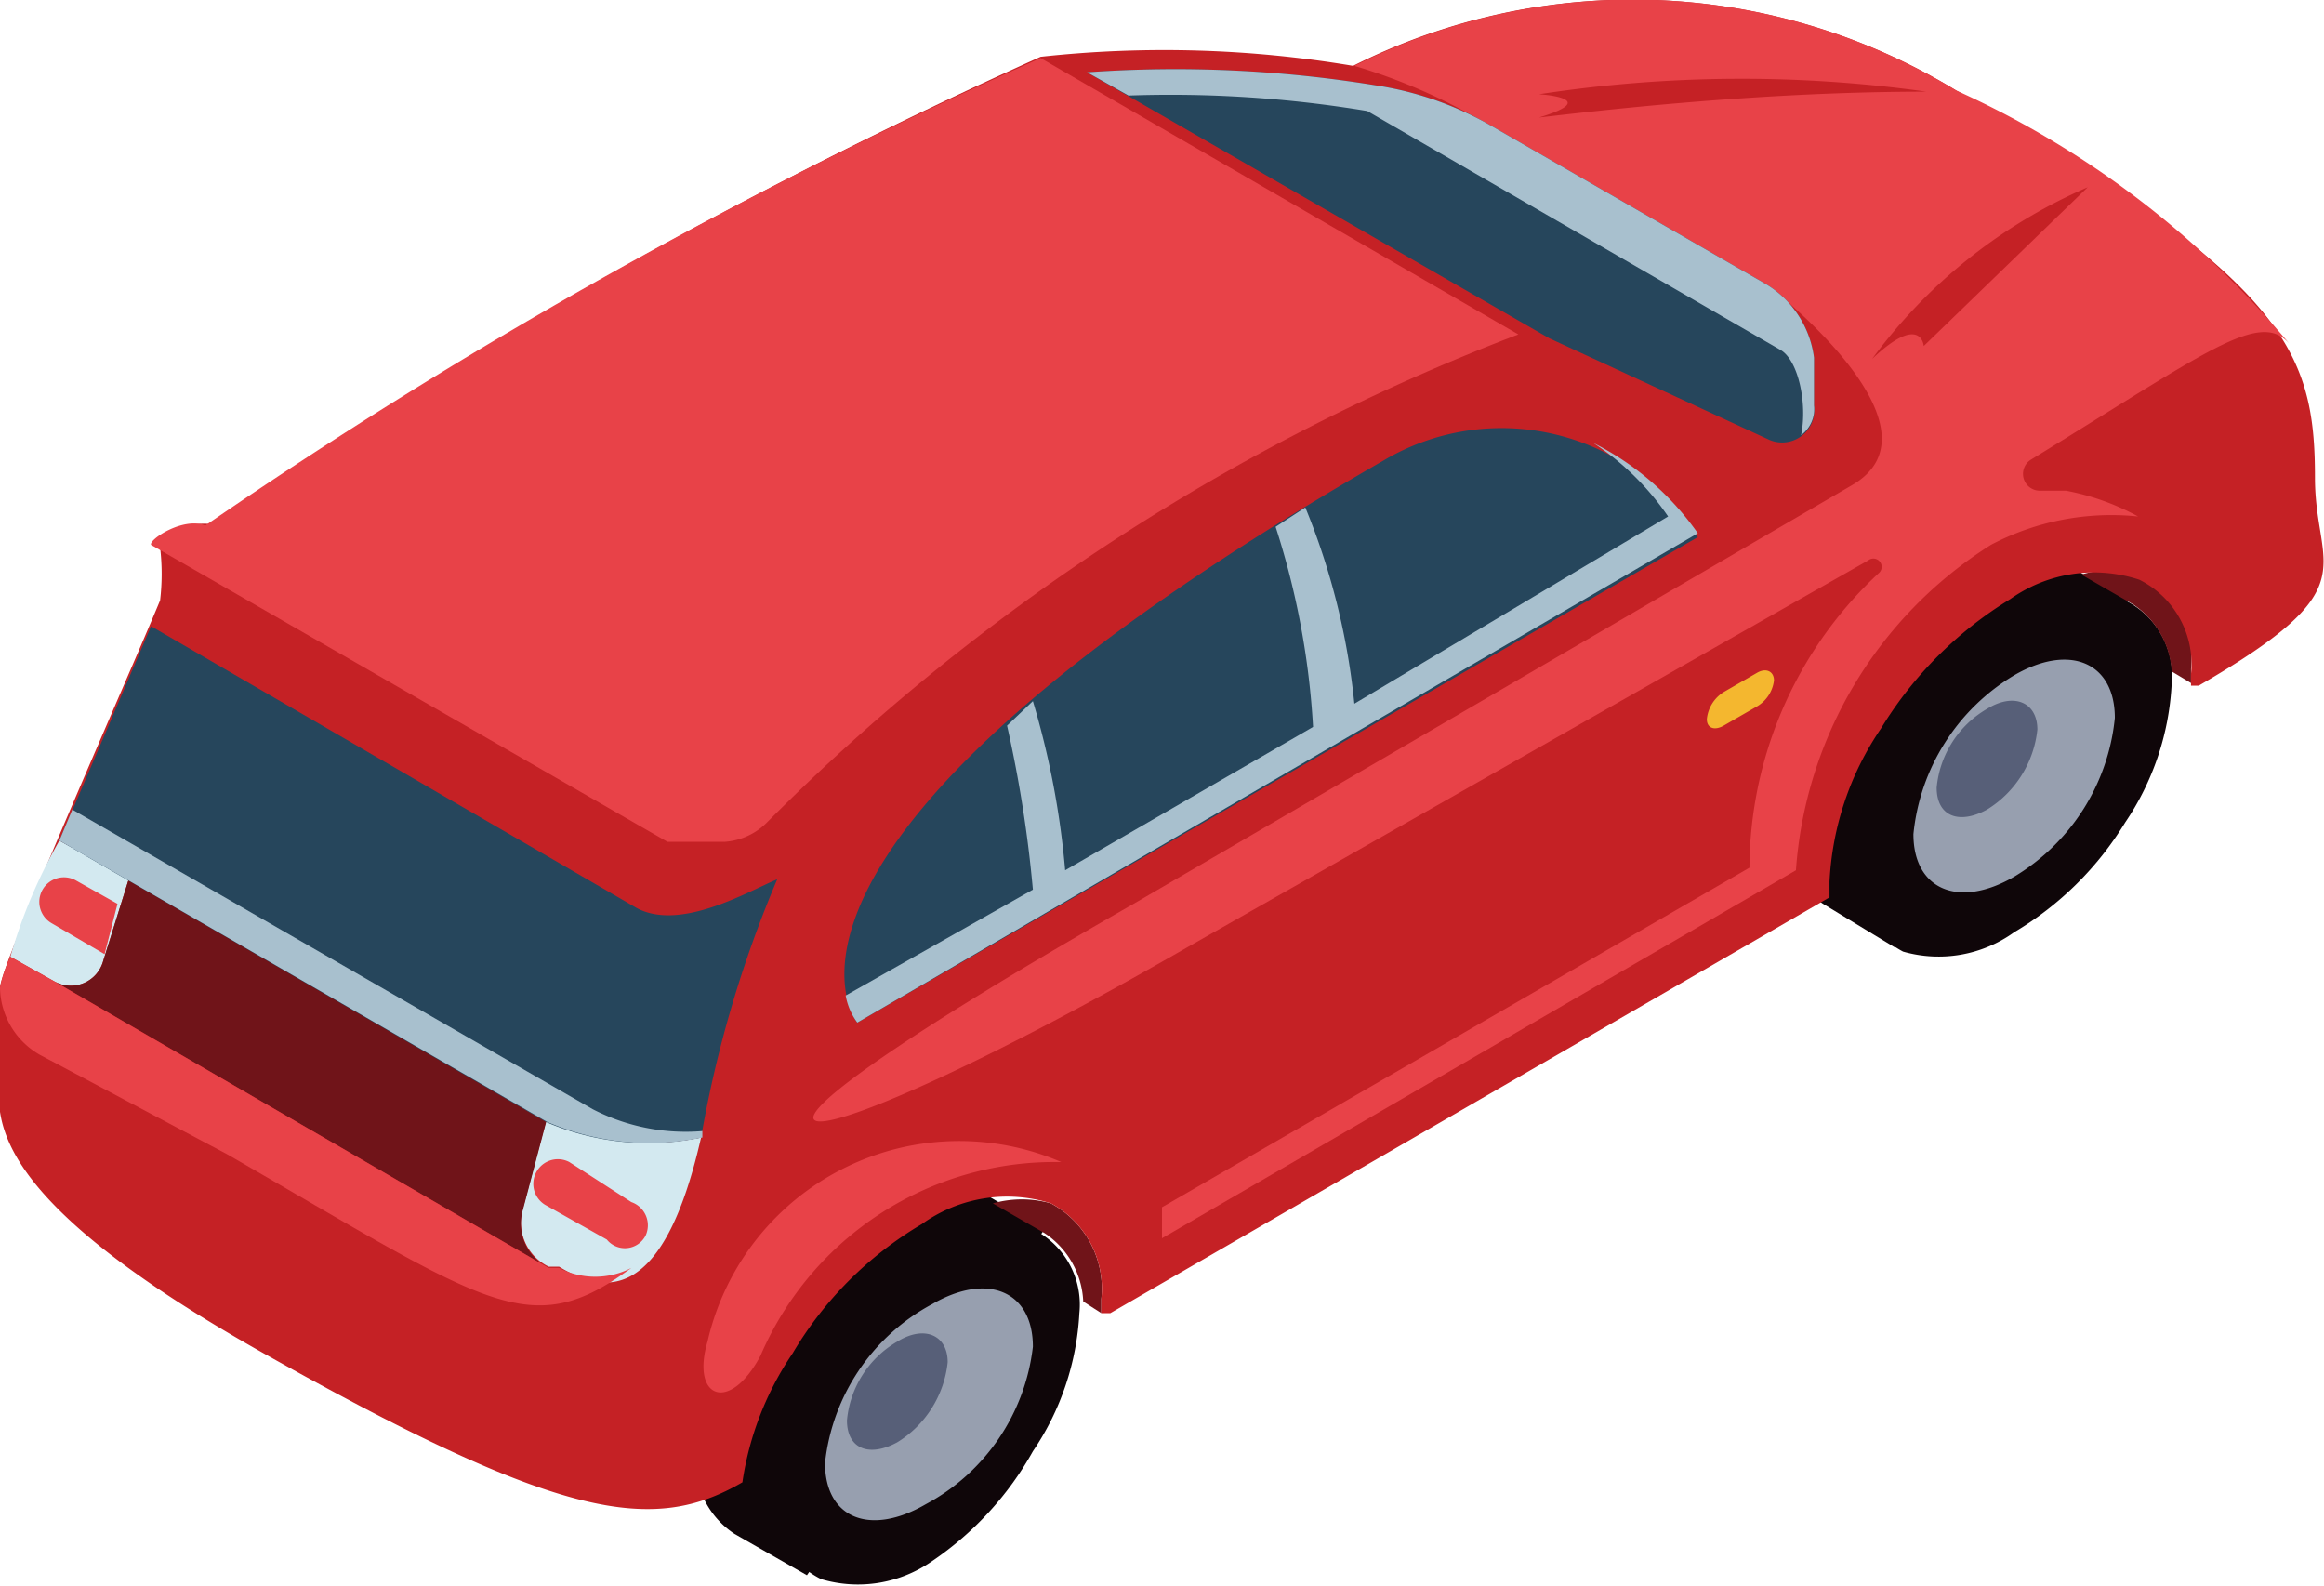 <svg xmlns="http://www.w3.org/2000/svg" viewBox="0 0 18 12.28"><defs><style>.cls-1{fill:#0f0609;}.cls-2{fill:#979faf;}.cls-3{fill:#575f78;}.cls-4{fill:#701419;}.cls-5{fill:#c52125;}.cls-6{fill:#f4b72f;}.cls-7{fill:#d3e9f0;}.cls-8{fill:#e84248;}.cls-9{fill:#26465c;}.cls-10{fill:#a8c0ce;}</style></defs><title>img_car2_1</title><g id="レイヤー_2" data-name="レイヤー 2"><g id="乗り物"><g id="Car_4-2" data-name="Car 4-2"><g id="Wheels"><path class="cls-1" d="M5.75,10.19a2.62,2.62,0,0,1,.86-.86,1,1,0,0,1,.86-.14l.06,0,.56.33L6.25,12.2l-.56-.32a.67.67,0,0,1-.3-.63A2.07,2.07,0,0,1,5.75,10.19Z"/><path class="cls-1" d="M6,11.58a.65.65,0,0,0,.36.65,1,1,0,0,0,.86-.14A2.5,2.5,0,0,0,8,11.24a2.1,2.1,0,0,0,.36-1.07A.65.65,0,0,0,8,9.52a1,1,0,0,0-.86.14,2.5,2.5,0,0,0-.86.85A2.1,2.1,0,0,0,6,11.58Z"/><path class="cls-2" d="M6.39,11.33c0,.43.35.57.78.32A1.59,1.59,0,0,0,8,10.43c0-.43-.35-.58-.78-.33A1.59,1.59,0,0,0,6.39,11.33Z"/><path class="cls-3" d="M6.56,11c0,.22.17.29.39.17a.83.83,0,0,0,.39-.62c0-.21-.18-.29-.39-.16A.79.79,0,0,0,6.56,11Z"/><path class="cls-1" d="M14.18,5.32A2.5,2.5,0,0,1,15,4.47a1,1,0,0,1,.86-.15l.06,0,.56.33L14.68,7.34,14.12,7a.67.67,0,0,1-.3-.62A2.1,2.1,0,0,1,14.18,5.32Z"/><path class="cls-1" d="M14.39,6.71a.66.66,0,0,0,.35.66,1,1,0,0,0,.86-.15,2.5,2.5,0,0,0,.86-.85,2.1,2.1,0,0,0,.36-1.07.65.65,0,0,0-.36-.65,1,1,0,0,0-.86.14,2.68,2.68,0,0,0-.86.85A2.08,2.08,0,0,0,14.39,6.71Z"/><path class="cls-2" d="M14.82,6.46c0,.43.35.58.78.33a1.62,1.62,0,0,0,.78-1.23c0-.43-.35-.58-.78-.33A1.62,1.62,0,0,0,14.82,6.46Z"/><path class="cls-3" d="M15,6.1c0,.22.17.29.39.17a.83.83,0,0,0,.39-.62c0-.21-.18-.29-.39-.16A.79.79,0,0,0,15,6.1Z"/></g><g id="Body"><path class="cls-4" d="M16.52,4.68h0l-.4-.23a.75.75,0,0,1,.45,0,.73.73,0,0,1,.4.73v.11l-.15-.09A.67.67,0,0,0,16.52,4.68Z"/><path class="cls-4" d="M8.09,9.55h0l-.4-.23a.83.83,0,0,1,.45,0,.75.75,0,0,1,.39.74v.11l-.14-.09A.67.67,0,0,0,8.09,9.55Z"/><path class="cls-5" d="M0,8.26V7.65c0-.17,1-2.42,1.24-3a1.73,1.73,0,0,0,0-.41c-.05-.07.22-.21.39-.18A40.86,40.86,0,0,1,8.06.44a8.82,8.82,0,0,1,2.42.07A4.82,4.82,0,0,1,15.15.7c2.54,1.47,2.78,2,2.78,3,0,.72.43.84-.9,1.61l-.06,0V5.22a.73.73,0,0,0-.4-.73,1.12,1.12,0,0,0-1,.15,3,3,0,0,0-1,1,2.31,2.31,0,0,0-.4,1.19v.12L8.6,10.17l-.07,0v-.11a.75.75,0,0,0-.39-.74,1.13,1.13,0,0,0-1,.16,2.84,2.84,0,0,0-1,1,2.4,2.4,0,0,0-.39,1c-.69.4-1.4.3-3.71-1S0,8.58,0,8.26Z"/><path class="cls-6" d="M13.35,5.62l.26-.15a.27.27,0,0,0,.13-.2h0c0-.07-.06-.1-.13-.06l-.26.15a.28.28,0,0,0-.13.21h0C13.22,5.64,13.28,5.66,13.35,5.62Z"/><path class="cls-7" d="M5.43,8.81c-.3,1.32-.77,1.2-1.1,1l-.08,0a.38.38,0,0,1-.2-.45l.18-.68A2,2,0,0,0,5.43,8.81Z"/><path class="cls-7" d="M.46,6.51,1,6.8.8,7.44a.26.26,0,0,1-.38.16L.08,7.41A4.06,4.06,0,0,1,.46,6.51Z"/><path class="cls-8" d="M4.89,9.31,4.41,9a.19.19,0,0,0-.27.11h0a.19.19,0,0,0,.08.22l.48.27A.18.18,0,0,0,5,9.57H5A.19.19,0,0,0,4.89,9.31Z"/><path class="cls-8" d="M.81,7.39.4,7.15a.19.19,0,1,1,.19-.33L.91,7Z"/><path class="cls-8" d="M5.48,10.39c-.13.44.17.56.41.11A2.48,2.48,0,0,1,8.22,9,2,2,0,0,0,5.48,10.39Z"/><path class="cls-8" d="M9.19,7.34l5.28-3a.06.06,0,0,1,.08.1,3.13,3.13,0,0,0-1,2.28L9,9.35v.24l4.91-2.85a3.25,3.25,0,0,1,1.51-2.52A2,2,0,0,1,16.56,4,1.89,1.89,0,0,0,16,3.8h-.21a.13.13,0,0,1-.06-.24c1.37-.84,1.77-1.16,2-.9A7.23,7.23,0,0,0,15.15.7,4.8,4.8,0,0,0,10.49.51a4.5,4.5,0,0,1,.94.4l2.31,1.34s1.37,1.07.6,1.51L8.78,7C4.77,9.29,6.15,9.09,9.19,7.34ZM14.92.71c-1.35,0-2.64.16-3,.2.5-.15,0-.18,0-.18A10.32,10.32,0,0,1,14.92.71ZM14.5,2.78a4.08,4.08,0,0,1,1.67-1.33L14.9,2.68S14.88,2.42,14.5,2.78Z"/><path class="cls-8" d="M1.59,4.07A40.29,40.29,0,0,1,8.06.45l3.7,2.14A16.51,16.51,0,0,0,5.94,6.37a.51.51,0,0,1-.33.15l-.44,0-4-2.3C1.15,4.18,1.42,4,1.59,4.07Z"/><path class="cls-4" d="M.8,7.44,1,6.8,4.23,8.69l-.18.68a.38.38,0,0,0,.2.45L.42,7.6A.26.26,0,0,0,.8,7.44Z"/><path class="cls-8" d="M.08,7.41l.34.19L4.25,9.82l.08,0a.61.61,0,0,0,.56,0c-.79.58-1.1.29-3.13-.88L.31,8.17A.61.61,0,0,1,0,7.65H0A1,1,0,0,1,.08,7.41Z"/></g><g id="Windows"><path class="cls-9" d="M13.15,4.16,6.64,7.92S5.53,6.55,10.71,3.57A1.79,1.79,0,0,1,13.15,4.16Z"/><path class="cls-9" d="M.46,6.51,4.23,8.69a2,2,0,0,0,1.2.12,9.07,9.07,0,0,1,.59-2c-.22.09-.77.42-1.11.21L1.17,4.85Z"/><path class="cls-9" d="M8.42.56a9.66,9.66,0,0,1,2.29.11,2.55,2.55,0,0,1,.85.31l2.1,1.21a.78.78,0,0,1,.39.58l0,.37a.25.25,0,0,1-.36.26L12,2.62Z"/><path class="cls-10" d="M8,6.89a9.7,9.7,0,0,0-.2-1.27L8,5.43a6.54,6.54,0,0,1,.25,1.31l1.92-1.11a6.15,6.15,0,0,0-.29-1.55l.23-.15a5.43,5.43,0,0,1,.38,1.52L12.92,4a2.1,2.1,0,0,0-.58-.57,2.19,2.19,0,0,1,.81.7L6.64,7.92a.5.5,0,0,1-.09-.21Z"/><path class="cls-10" d="M4.59,8.59a1.57,1.57,0,0,0,.85.17v.05a2,2,0,0,1-1.2-.12L.46,6.51l.1-.24Z"/><path class="cls-10" d="M13.79,2.71,10.59.86A9.29,9.29,0,0,0,8.74.74L8.42.56a9.66,9.66,0,0,1,2.29.11,2.55,2.55,0,0,1,.85.31l2.1,1.21a.78.78,0,0,1,.39.58l0,.37a.25.25,0,0,1-.1.23C14,3.13,13.93,2.79,13.79,2.71Z"/></g></g></g></g></svg>